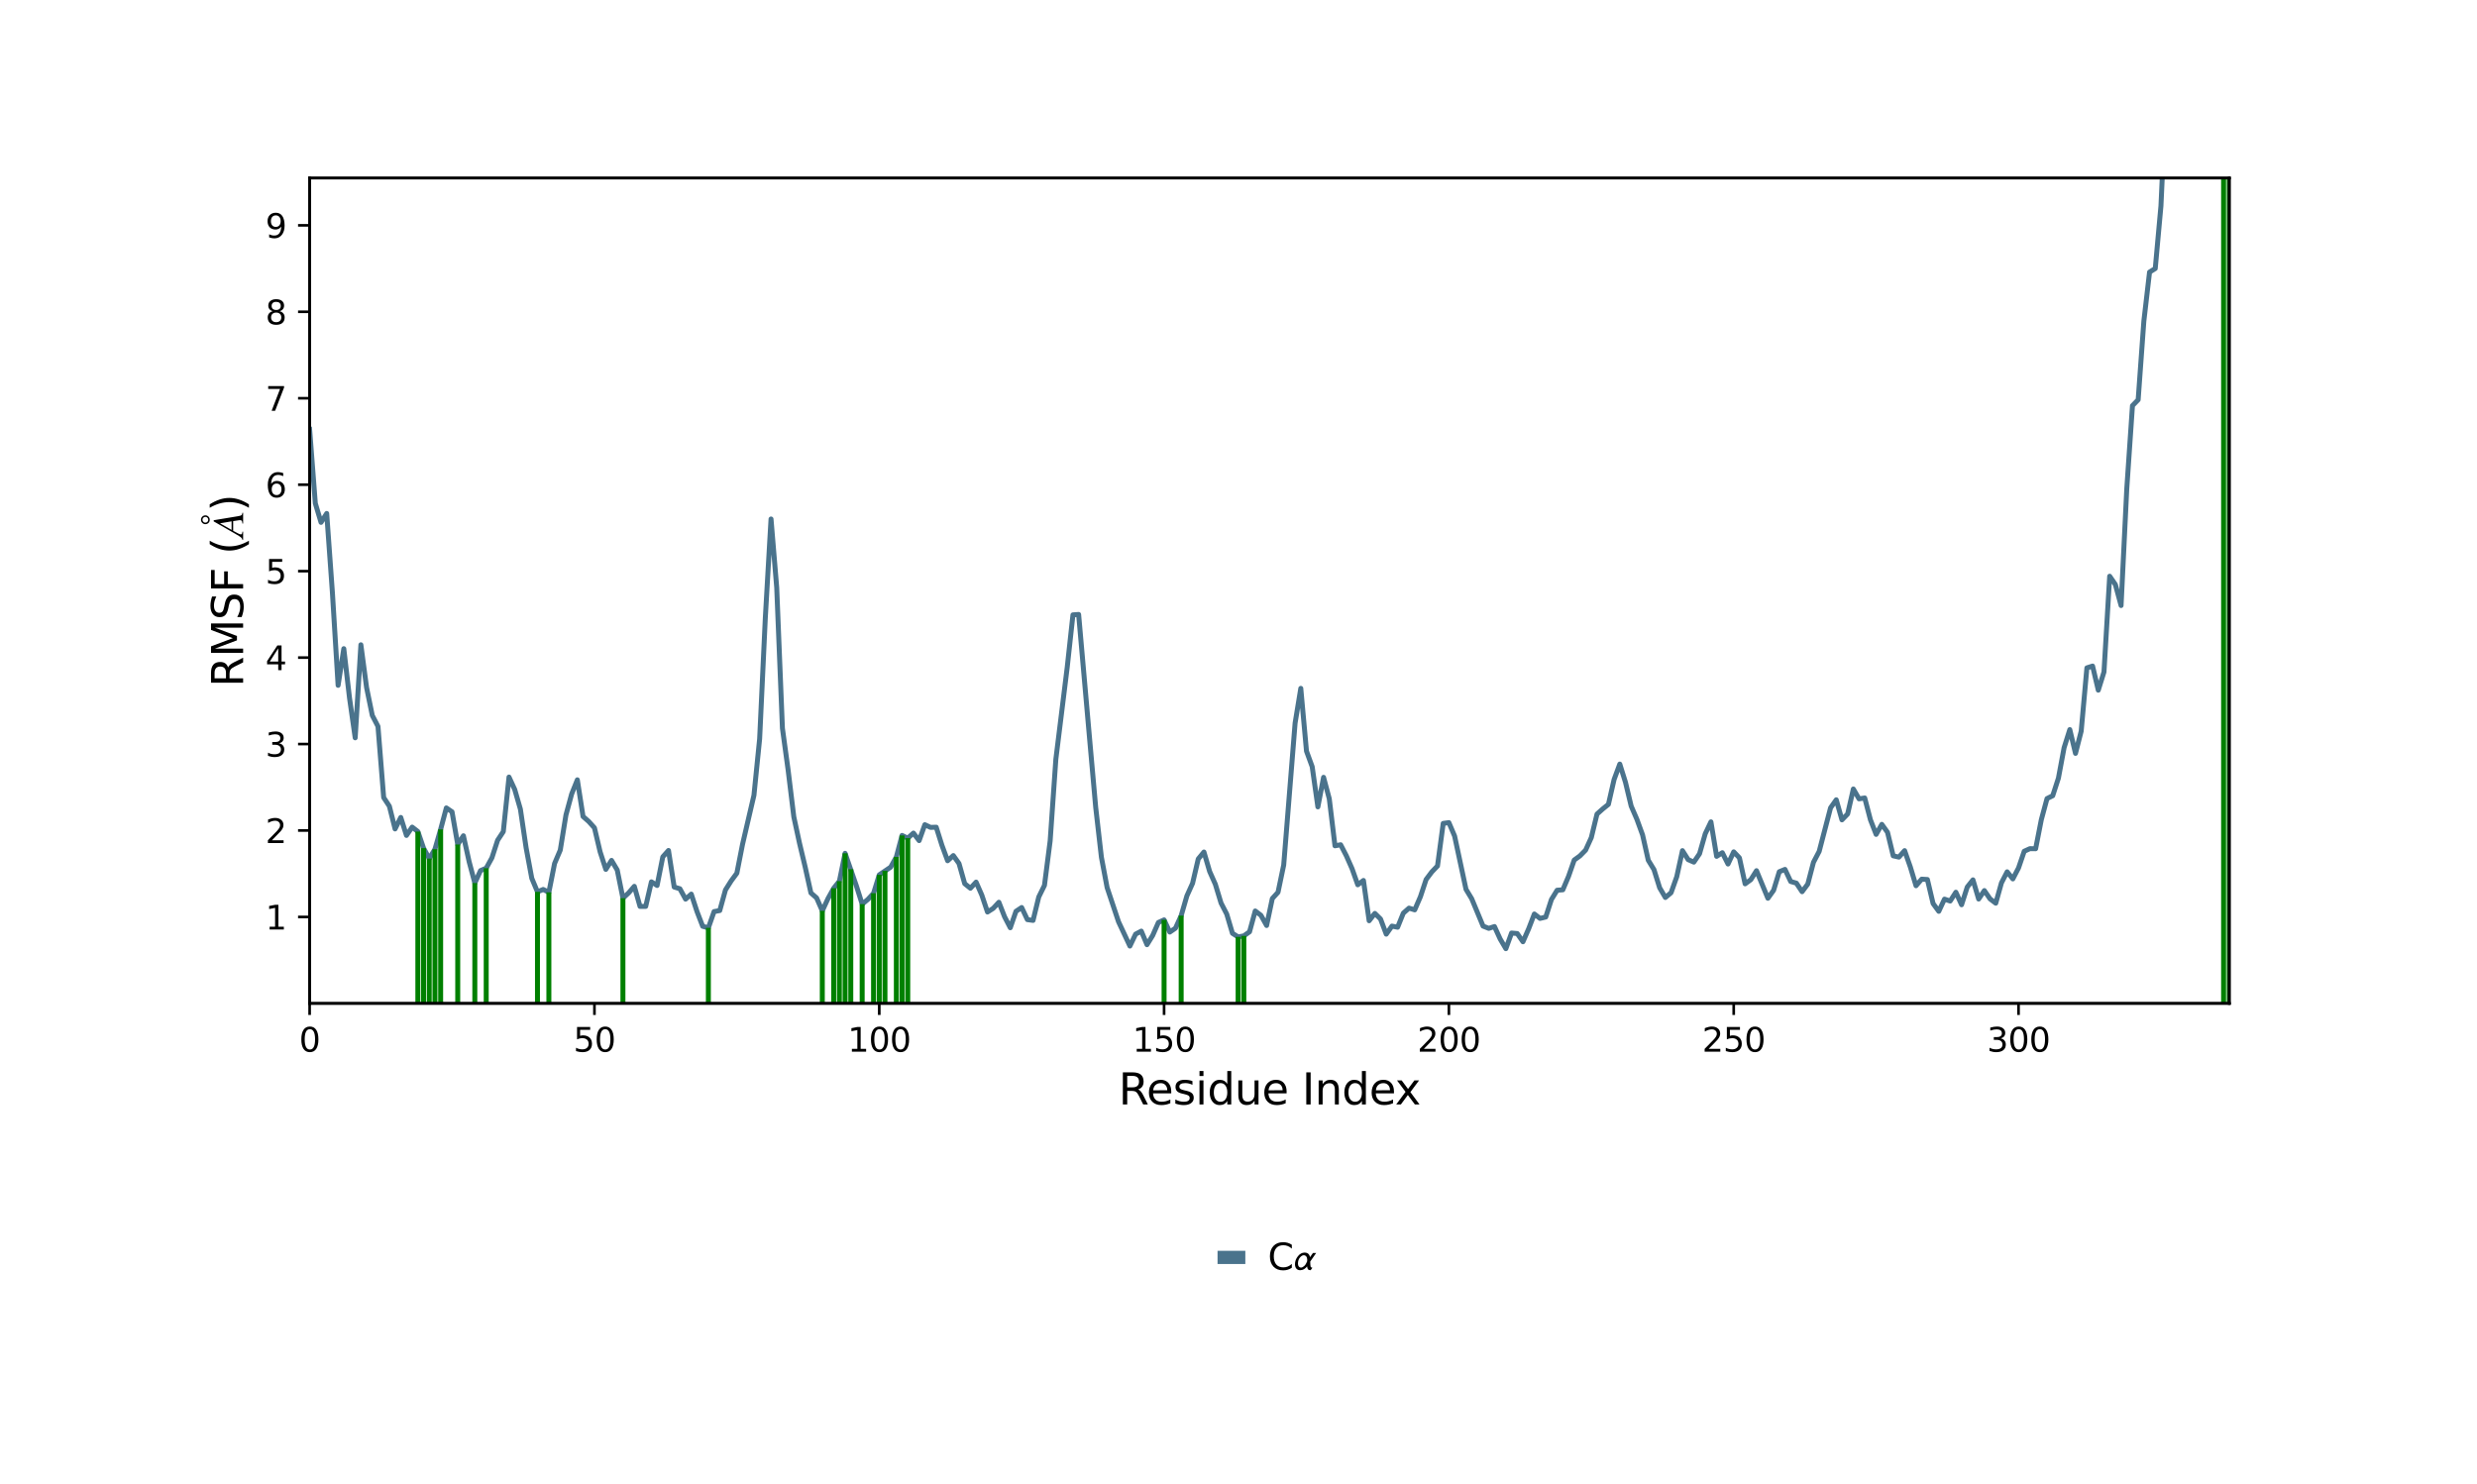 <?xml version="1.0" encoding="utf-8" standalone="no"?>
<!DOCTYPE svg PUBLIC "-//W3C//DTD SVG 1.1//EN"
  "http://www.w3.org/Graphics/SVG/1.1/DTD/svg11.dtd">
<svg xmlns:xlink="http://www.w3.org/1999/xlink" width="748.8pt" height="448.56pt" viewBox="0 0 748.8 448.56" xmlns="http://www.w3.org/2000/svg" version="1.1">
 <defs>
  <style type="text/css">*{stroke-linejoin: round; stroke-linecap: butt}</style>
 </defs>
 <g id="figure_1">
  <g id="patch_1">
   <path d="M 0 448.56 
L 748.8 448.56 
L 748.8 0 
L 0 0 
z
" style="fill: #ffffff"/>
  </g>
  <g id="axes_1">
   <g id="patch_2">
    <path d="M 93.6 303.372 
L 673.92 303.372 
L 673.92 53.827 
L 93.6 53.827 
z
" style="fill: #ffffff"/>
   </g>
   <g id="matplotlib.axis_1">
    <g id="xtick_1">
     <g id="line2d_1">
      <defs>
       <path id="ma80bec4a27" d="M 0 0 
L 0 3.5 
" style="stroke: #000000; stroke-width: 0.8"/>
      </defs>
      <g>
       <use xlink:href="#ma80bec4a27" x="93.6" y="303.372" style="stroke: #000000; stroke-width: 0.8"/>
      </g>
     </g>
     <g id="text_1">
      <!-- 0 -->
      <g transform="translate(90.419 317.971)scale(0.1 -0.1)">
       <defs>
        <path id="DejaVuSans-30" d="M 2034 4250 
Q 1547 4250 1301 3770 
Q 1056 3291 1056 2328 
Q 1056 1369 1301 889 
Q 1547 409 2034 409 
Q 2525 409 2770 889 
Q 3016 1369 3016 2328 
Q 3016 3291 2770 3770 
Q 2525 4250 2034 4250 
z
M 2034 4750 
Q 2819 4750 3233 4129 
Q 3647 3509 3647 2328 
Q 3647 1150 3233 529 
Q 2819 -91 2034 -91 
Q 1250 -91 836 529 
Q 422 1150 422 2328 
Q 422 3509 836 4129 
Q 1250 4750 2034 4750 
z
" transform="scale(0.016)"/>
       </defs>
       <use xlink:href="#DejaVuSans-30"/>
      </g>
     </g>
    </g>
    <g id="xtick_2">
     <g id="line2d_2">
      <g>
       <use xlink:href="#ma80bec4a27" x="179.701" y="303.372" style="stroke: #000000; stroke-width: 0.8"/>
      </g>
     </g>
     <g id="text_2">
      <!-- 50 -->
      <g transform="translate(173.338 317.971)scale(0.1 -0.1)">
       <defs>
        <path id="DejaVuSans-35" d="M 691 4666 
L 3169 4666 
L 3169 4134 
L 1269 4134 
L 1269 2991 
Q 1406 3038 1543 3061 
Q 1681 3084 1819 3084 
Q 2600 3084 3056 2656 
Q 3513 2228 3513 1497 
Q 3513 744 3044 326 
Q 2575 -91 1722 -91 
Q 1428 -91 1123 -41 
Q 819 9 494 109 
L 494 744 
Q 775 591 1075 516 
Q 1375 441 1709 441 
Q 2250 441 2565 725 
Q 2881 1009 2881 1497 
Q 2881 1984 2565 2268 
Q 2250 2553 1709 2553 
Q 1456 2553 1204 2497 
Q 953 2441 691 2322 
L 691 4666 
z
" transform="scale(0.016)"/>
       </defs>
       <use xlink:href="#DejaVuSans-35"/>
       <use xlink:href="#DejaVuSans-30" x="63.623"/>
      </g>
     </g>
    </g>
    <g id="xtick_3">
     <g id="line2d_3">
      <g>
       <use xlink:href="#ma80bec4a27" x="265.802" y="303.372" style="stroke: #000000; stroke-width: 0.8"/>
      </g>
     </g>
     <g id="text_3">
      <!-- 100 -->
      <g transform="translate(256.258 317.971)scale(0.1 -0.1)">
       <defs>
        <path id="DejaVuSans-31" d="M 794 531 
L 1825 531 
L 1825 4091 
L 703 3866 
L 703 4441 
L 1819 4666 
L 2450 4666 
L 2450 531 
L 3481 531 
L 3481 0 
L 794 0 
L 794 531 
z
" transform="scale(0.016)"/>
       </defs>
       <use xlink:href="#DejaVuSans-31"/>
       <use xlink:href="#DejaVuSans-30" x="63.623"/>
       <use xlink:href="#DejaVuSans-30" x="127.246"/>
      </g>
     </g>
    </g>
    <g id="xtick_4">
     <g id="line2d_4">
      <g>
       <use xlink:href="#ma80bec4a27" x="351.903" y="303.372" style="stroke: #000000; stroke-width: 0.8"/>
      </g>
     </g>
     <g id="text_4">
      <!-- 150 -->
      <g transform="translate(342.359 317.971)scale(0.1 -0.1)">
       <use xlink:href="#DejaVuSans-31"/>
       <use xlink:href="#DejaVuSans-35" x="63.623"/>
       <use xlink:href="#DejaVuSans-30" x="127.246"/>
      </g>
     </g>
    </g>
    <g id="xtick_5">
     <g id="line2d_5">
      <g>
       <use xlink:href="#ma80bec4a27" x="438.004" y="303.372" style="stroke: #000000; stroke-width: 0.8"/>
      </g>
     </g>
     <g id="text_5">
      <!-- 200 -->
      <g transform="translate(428.46 317.971)scale(0.1 -0.1)">
       <defs>
        <path id="DejaVuSans-32" d="M 1228 531 
L 3431 531 
L 3431 0 
L 469 0 
L 469 531 
Q 828 903 1448 1529 
Q 2069 2156 2228 2338 
Q 2531 2678 2651 2914 
Q 2772 3150 2772 3378 
Q 2772 3750 2511 3984 
Q 2250 4219 1831 4219 
Q 1534 4219 1204 4116 
Q 875 4013 500 3803 
L 500 4441 
Q 881 4594 1212 4672 
Q 1544 4750 1819 4750 
Q 2544 4750 2975 4387 
Q 3406 4025 3406 3419 
Q 3406 3131 3298 2873 
Q 3191 2616 2906 2266 
Q 2828 2175 2409 1742 
Q 1991 1309 1228 531 
z
" transform="scale(0.016)"/>
       </defs>
       <use xlink:href="#DejaVuSans-32"/>
       <use xlink:href="#DejaVuSans-30" x="63.623"/>
       <use xlink:href="#DejaVuSans-30" x="127.246"/>
      </g>
     </g>
    </g>
    <g id="xtick_6">
     <g id="line2d_6">
      <g>
       <use xlink:href="#ma80bec4a27" x="524.104" y="303.372" style="stroke: #000000; stroke-width: 0.8"/>
      </g>
     </g>
     <g id="text_6">
      <!-- 250 -->
      <g transform="translate(514.561 317.971)scale(0.1 -0.1)">
       <use xlink:href="#DejaVuSans-32"/>
       <use xlink:href="#DejaVuSans-35" x="63.623"/>
       <use xlink:href="#DejaVuSans-30" x="127.246"/>
      </g>
     </g>
    </g>
    <g id="xtick_7">
     <g id="line2d_7">
      <g>
       <use xlink:href="#ma80bec4a27" x="610.205" y="303.372" style="stroke: #000000; stroke-width: 0.8"/>
      </g>
     </g>
     <g id="text_7">
      <!-- 300 -->
      <g transform="translate(600.662 317.971)scale(0.1 -0.1)">
       <defs>
        <path id="DejaVuSans-33" d="M 2597 2516 
Q 3050 2419 3304 2112 
Q 3559 1806 3559 1356 
Q 3559 666 3084 287 
Q 2609 -91 1734 -91 
Q 1441 -91 1130 -33 
Q 819 25 488 141 
L 488 750 
Q 750 597 1062 519 
Q 1375 441 1716 441 
Q 2309 441 2620 675 
Q 2931 909 2931 1356 
Q 2931 1769 2642 2001 
Q 2353 2234 1838 2234 
L 1294 2234 
L 1294 2753 
L 1863 2753 
Q 2328 2753 2575 2939 
Q 2822 3125 2822 3475 
Q 2822 3834 2567 4026 
Q 2313 4219 1838 4219 
Q 1578 4219 1281 4162 
Q 984 4106 628 3988 
L 628 4550 
Q 988 4650 1302 4700 
Q 1616 4750 1894 4750 
Q 2613 4750 3031 4423 
Q 3450 4097 3450 3541 
Q 3450 3153 3228 2886 
Q 3006 2619 2597 2516 
z
" transform="scale(0.016)"/>
       </defs>
       <use xlink:href="#DejaVuSans-33"/>
       <use xlink:href="#DejaVuSans-30" x="63.623"/>
       <use xlink:href="#DejaVuSans-30" x="127.246"/>
      </g>
     </g>
    </g>
    <g id="text_8">
     <!-- Residue Index -->
     <g transform="translate(338.137 333.928)scale(0.13 -0.13)">
      <defs>
       <path id="DejaVuSans-52" d="M 2841 2188 
Q 3044 2119 3236 1894 
Q 3428 1669 3622 1275 
L 4263 0 
L 3584 0 
L 2988 1197 
Q 2756 1666 2539 1819 
Q 2322 1972 1947 1972 
L 1259 1972 
L 1259 0 
L 628 0 
L 628 4666 
L 2053 4666 
Q 2853 4666 3247 4331 
Q 3641 3997 3641 3322 
Q 3641 2881 3436 2590 
Q 3231 2300 2841 2188 
z
M 1259 4147 
L 1259 2491 
L 2053 2491 
Q 2509 2491 2742 2702 
Q 2975 2913 2975 3322 
Q 2975 3731 2742 3939 
Q 2509 4147 2053 4147 
L 1259 4147 
z
" transform="scale(0.016)"/>
       <path id="DejaVuSans-65" d="M 3597 1894 
L 3597 1613 
L 953 1613 
Q 991 1019 1311 708 
Q 1631 397 2203 397 
Q 2534 397 2845 478 
Q 3156 559 3463 722 
L 3463 178 
Q 3153 47 2828 -22 
Q 2503 -91 2169 -91 
Q 1331 -91 842 396 
Q 353 884 353 1716 
Q 353 2575 817 3079 
Q 1281 3584 2069 3584 
Q 2775 3584 3186 3129 
Q 3597 2675 3597 1894 
z
M 3022 2063 
Q 3016 2534 2758 2815 
Q 2500 3097 2075 3097 
Q 1594 3097 1305 2825 
Q 1016 2553 972 2059 
L 3022 2063 
z
" transform="scale(0.016)"/>
       <path id="DejaVuSans-73" d="M 2834 3397 
L 2834 2853 
Q 2591 2978 2328 3040 
Q 2066 3103 1784 3103 
Q 1356 3103 1142 2972 
Q 928 2841 928 2578 
Q 928 2378 1081 2264 
Q 1234 2150 1697 2047 
L 1894 2003 
Q 2506 1872 2764 1633 
Q 3022 1394 3022 966 
Q 3022 478 2636 193 
Q 2250 -91 1575 -91 
Q 1294 -91 989 -36 
Q 684 19 347 128 
L 347 722 
Q 666 556 975 473 
Q 1284 391 1588 391 
Q 1994 391 2212 530 
Q 2431 669 2431 922 
Q 2431 1156 2273 1281 
Q 2116 1406 1581 1522 
L 1381 1569 
Q 847 1681 609 1914 
Q 372 2147 372 2553 
Q 372 3047 722 3315 
Q 1072 3584 1716 3584 
Q 2034 3584 2315 3537 
Q 2597 3491 2834 3397 
z
" transform="scale(0.016)"/>
       <path id="DejaVuSans-69" d="M 603 3500 
L 1178 3500 
L 1178 0 
L 603 0 
L 603 3500 
z
M 603 4863 
L 1178 4863 
L 1178 4134 
L 603 4134 
L 603 4863 
z
" transform="scale(0.016)"/>
       <path id="DejaVuSans-64" d="M 2906 2969 
L 2906 4863 
L 3481 4863 
L 3481 0 
L 2906 0 
L 2906 525 
Q 2725 213 2448 61 
Q 2172 -91 1784 -91 
Q 1150 -91 751 415 
Q 353 922 353 1747 
Q 353 2572 751 3078 
Q 1150 3584 1784 3584 
Q 2172 3584 2448 3432 
Q 2725 3281 2906 2969 
z
M 947 1747 
Q 947 1113 1208 752 
Q 1469 391 1925 391 
Q 2381 391 2643 752 
Q 2906 1113 2906 1747 
Q 2906 2381 2643 2742 
Q 2381 3103 1925 3103 
Q 1469 3103 1208 2742 
Q 947 2381 947 1747 
z
" transform="scale(0.016)"/>
       <path id="DejaVuSans-75" d="M 544 1381 
L 544 3500 
L 1119 3500 
L 1119 1403 
Q 1119 906 1312 657 
Q 1506 409 1894 409 
Q 2359 409 2629 706 
Q 2900 1003 2900 1516 
L 2900 3500 
L 3475 3500 
L 3475 0 
L 2900 0 
L 2900 538 
Q 2691 219 2414 64 
Q 2138 -91 1772 -91 
Q 1169 -91 856 284 
Q 544 659 544 1381 
z
M 1991 3584 
L 1991 3584 
z
" transform="scale(0.016)"/>
       <path id="DejaVuSans-20" transform="scale(0.016)"/>
       <path id="DejaVuSans-49" d="M 628 4666 
L 1259 4666 
L 1259 0 
L 628 0 
L 628 4666 
z
" transform="scale(0.016)"/>
       <path id="DejaVuSans-6e" d="M 3513 2113 
L 3513 0 
L 2938 0 
L 2938 2094 
Q 2938 2591 2744 2837 
Q 2550 3084 2163 3084 
Q 1697 3084 1428 2787 
Q 1159 2491 1159 1978 
L 1159 0 
L 581 0 
L 581 3500 
L 1159 3500 
L 1159 2956 
Q 1366 3272 1645 3428 
Q 1925 3584 2291 3584 
Q 2894 3584 3203 3211 
Q 3513 2838 3513 2113 
z
" transform="scale(0.016)"/>
       <path id="DejaVuSans-78" d="M 3513 3500 
L 2247 1797 
L 3578 0 
L 2900 0 
L 1881 1375 
L 863 0 
L 184 0 
L 1544 1831 
L 300 3500 
L 978 3500 
L 1906 2253 
L 2834 3500 
L 3513 3500 
z
" transform="scale(0.016)"/>
      </defs>
      <use xlink:href="#DejaVuSans-52"/>
      <use xlink:href="#DejaVuSans-65" x="64.982"/>
      <use xlink:href="#DejaVuSans-73" x="126.506"/>
      <use xlink:href="#DejaVuSans-69" x="178.605"/>
      <use xlink:href="#DejaVuSans-64" x="206.389"/>
      <use xlink:href="#DejaVuSans-75" x="269.865"/>
      <use xlink:href="#DejaVuSans-65" x="333.244"/>
      <use xlink:href="#DejaVuSans-20" x="394.768"/>
      <use xlink:href="#DejaVuSans-49" x="426.555"/>
      <use xlink:href="#DejaVuSans-6e" x="456.047"/>
      <use xlink:href="#DejaVuSans-64" x="519.426"/>
      <use xlink:href="#DejaVuSans-65" x="582.902"/>
      <use xlink:href="#DejaVuSans-78" x="642.676"/>
     </g>
    </g>
   </g>
   <g id="matplotlib.axis_2">
    <g id="ytick_1">
     <g id="line2d_8">
      <defs>
       <path id="mbb4a23d913" d="M 0 0 
L -3.5 0 
" style="stroke: #000000; stroke-width: 0.8"/>
      </defs>
      <g>
       <use xlink:href="#mbb4a23d913" x="93.6" y="277.234" style="stroke: #000000; stroke-width: 0.8"/>
      </g>
     </g>
     <g id="text_9">
      <!-- 1 -->
      <g transform="translate(80.237 281.033)scale(0.1 -0.1)">
       <use xlink:href="#DejaVuSans-31"/>
      </g>
     </g>
    </g>
    <g id="ytick_2">
     <g id="line2d_9">
      <g>
       <use xlink:href="#mbb4a23d913" x="93.6" y="251.095" style="stroke: #000000; stroke-width: 0.8"/>
      </g>
     </g>
     <g id="text_10">
      <!-- 2 -->
      <g transform="translate(80.237 254.894)scale(0.1 -0.1)">
       <use xlink:href="#DejaVuSans-32"/>
      </g>
     </g>
    </g>
    <g id="ytick_3">
     <g id="line2d_10">
      <g>
       <use xlink:href="#mbb4a23d913" x="93.6" y="224.956" style="stroke: #000000; stroke-width: 0.8"/>
      </g>
     </g>
     <g id="text_11">
      <!-- 3 -->
      <g transform="translate(80.237 228.755)scale(0.1 -0.1)">
       <use xlink:href="#DejaVuSans-33"/>
      </g>
     </g>
    </g>
    <g id="ytick_4">
     <g id="line2d_11">
      <g>
       <use xlink:href="#mbb4a23d913" x="93.6" y="198.817" style="stroke: #000000; stroke-width: 0.8"/>
      </g>
     </g>
     <g id="text_12">
      <!-- 4 -->
      <g transform="translate(80.237 202.616)scale(0.1 -0.1)">
       <defs>
        <path id="DejaVuSans-34" d="M 2419 4116 
L 825 1625 
L 2419 1625 
L 2419 4116 
z
M 2253 4666 
L 3047 4666 
L 3047 1625 
L 3713 1625 
L 3713 1100 
L 3047 1100 
L 3047 0 
L 2419 0 
L 2419 1100 
L 313 1100 
L 313 1709 
L 2253 4666 
z
" transform="scale(0.016)"/>
       </defs>
       <use xlink:href="#DejaVuSans-34"/>
      </g>
     </g>
    </g>
    <g id="ytick_5">
     <g id="line2d_12">
      <g>
       <use xlink:href="#mbb4a23d913" x="93.6" y="172.678" style="stroke: #000000; stroke-width: 0.8"/>
      </g>
     </g>
     <g id="text_13">
      <!-- 5 -->
      <g transform="translate(80.237 176.477)scale(0.1 -0.1)">
       <use xlink:href="#DejaVuSans-35"/>
      </g>
     </g>
    </g>
    <g id="ytick_6">
     <g id="line2d_13">
      <g>
       <use xlink:href="#mbb4a23d913" x="93.6" y="146.539" style="stroke: #000000; stroke-width: 0.8"/>
      </g>
     </g>
     <g id="text_14">
      <!-- 6 -->
      <g transform="translate(80.237 150.339)scale(0.1 -0.1)">
       <defs>
        <path id="DejaVuSans-36" d="M 2113 2584 
Q 1688 2584 1439 2293 
Q 1191 2003 1191 1497 
Q 1191 994 1439 701 
Q 1688 409 2113 409 
Q 2538 409 2786 701 
Q 3034 994 3034 1497 
Q 3034 2003 2786 2293 
Q 2538 2584 2113 2584 
z
M 3366 4563 
L 3366 3988 
Q 3128 4100 2886 4159 
Q 2644 4219 2406 4219 
Q 1781 4219 1451 3797 
Q 1122 3375 1075 2522 
Q 1259 2794 1537 2939 
Q 1816 3084 2150 3084 
Q 2853 3084 3261 2657 
Q 3669 2231 3669 1497 
Q 3669 778 3244 343 
Q 2819 -91 2113 -91 
Q 1303 -91 875 529 
Q 447 1150 447 2328 
Q 447 3434 972 4092 
Q 1497 4750 2381 4750 
Q 2619 4750 2861 4703 
Q 3103 4656 3366 4563 
z
" transform="scale(0.016)"/>
       </defs>
       <use xlink:href="#DejaVuSans-36"/>
      </g>
     </g>
    </g>
    <g id="ytick_7">
     <g id="line2d_14">
      <g>
       <use xlink:href="#mbb4a23d913" x="93.6" y="120.4" style="stroke: #000000; stroke-width: 0.8"/>
      </g>
     </g>
     <g id="text_15">
      <!-- 7 -->
      <g transform="translate(80.237 124.2)scale(0.1 -0.1)">
       <defs>
        <path id="DejaVuSans-37" d="M 525 4666 
L 3525 4666 
L 3525 4397 
L 1831 0 
L 1172 0 
L 2766 4134 
L 525 4134 
L 525 4666 
z
" transform="scale(0.016)"/>
       </defs>
       <use xlink:href="#DejaVuSans-37"/>
      </g>
     </g>
    </g>
    <g id="ytick_8">
     <g id="line2d_15">
      <g>
       <use xlink:href="#mbb4a23d913" x="93.6" y="94.262" style="stroke: #000000; stroke-width: 0.8"/>
      </g>
     </g>
     <g id="text_16">
      <!-- 8 -->
      <g transform="translate(80.237 98.061)scale(0.1 -0.1)">
       <defs>
        <path id="DejaVuSans-38" d="M 2034 2216 
Q 1584 2216 1326 1975 
Q 1069 1734 1069 1313 
Q 1069 891 1326 650 
Q 1584 409 2034 409 
Q 2484 409 2743 651 
Q 3003 894 3003 1313 
Q 3003 1734 2745 1975 
Q 2488 2216 2034 2216 
z
M 1403 2484 
Q 997 2584 770 2862 
Q 544 3141 544 3541 
Q 544 4100 942 4425 
Q 1341 4750 2034 4750 
Q 2731 4750 3128 4425 
Q 3525 4100 3525 3541 
Q 3525 3141 3298 2862 
Q 3072 2584 2669 2484 
Q 3125 2378 3379 2068 
Q 3634 1759 3634 1313 
Q 3634 634 3220 271 
Q 2806 -91 2034 -91 
Q 1263 -91 848 271 
Q 434 634 434 1313 
Q 434 1759 690 2068 
Q 947 2378 1403 2484 
z
M 1172 3481 
Q 1172 3119 1398 2916 
Q 1625 2713 2034 2713 
Q 2441 2713 2670 2916 
Q 2900 3119 2900 3481 
Q 2900 3844 2670 4047 
Q 2441 4250 2034 4250 
Q 1625 4250 1398 4047 
Q 1172 3844 1172 3481 
z
" transform="scale(0.016)"/>
       </defs>
       <use xlink:href="#DejaVuSans-38"/>
      </g>
     </g>
    </g>
    <g id="ytick_9">
     <g id="line2d_16">
      <g>
       <use xlink:href="#mbb4a23d913" x="93.6" y="68.123" style="stroke: #000000; stroke-width: 0.8"/>
      </g>
     </g>
     <g id="text_17">
      <!-- 9 -->
      <g transform="translate(80.237 71.922)scale(0.1 -0.1)">
       <defs>
        <path id="DejaVuSans-39" d="M 703 97 
L 703 672 
Q 941 559 1184 500 
Q 1428 441 1663 441 
Q 2288 441 2617 861 
Q 2947 1281 2994 2138 
Q 2813 1869 2534 1725 
Q 2256 1581 1919 1581 
Q 1219 1581 811 2004 
Q 403 2428 403 3163 
Q 403 3881 828 4315 
Q 1253 4750 1959 4750 
Q 2769 4750 3195 4129 
Q 3622 3509 3622 2328 
Q 3622 1225 3098 567 
Q 2575 -91 1691 -91 
Q 1453 -91 1209 -44 
Q 966 3 703 97 
z
M 1959 2075 
Q 2384 2075 2632 2365 
Q 2881 2656 2881 3163 
Q 2881 3666 2632 3958 
Q 2384 4250 1959 4250 
Q 1534 4250 1286 3958 
Q 1038 3666 1038 3163 
Q 1038 2656 1286 2365 
Q 1534 2075 1959 2075 
z
" transform="scale(0.016)"/>
       </defs>
       <use xlink:href="#DejaVuSans-39"/>
      </g>
     </g>
    </g>
    <g id="text_18">
     <!-- RMSF ($\AA$) -->
     <g transform="translate(73.534 207.72)rotate(-90)scale(0.13 -0.13)">
      <defs>
       <path id="DejaVuSans-4d" d="M 628 4666 
L 1569 4666 
L 2759 1491 
L 3956 4666 
L 4897 4666 
L 4897 0 
L 4281 0 
L 4281 4097 
L 3078 897 
L 2444 897 
L 1241 4097 
L 1241 0 
L 628 0 
L 628 4666 
z
" transform="scale(0.016)"/>
       <path id="DejaVuSans-53" d="M 3425 4513 
L 3425 3897 
Q 3066 4069 2747 4153 
Q 2428 4238 2131 4238 
Q 1616 4238 1336 4038 
Q 1056 3838 1056 3469 
Q 1056 3159 1242 3001 
Q 1428 2844 1947 2747 
L 2328 2669 
Q 3034 2534 3370 2195 
Q 3706 1856 3706 1288 
Q 3706 609 3251 259 
Q 2797 -91 1919 -91 
Q 1588 -91 1214 -16 
Q 841 59 441 206 
L 441 856 
Q 825 641 1194 531 
Q 1563 422 1919 422 
Q 2459 422 2753 634 
Q 3047 847 3047 1241 
Q 3047 1584 2836 1778 
Q 2625 1972 2144 2069 
L 1759 2144 
Q 1053 2284 737 2584 
Q 422 2884 422 3419 
Q 422 4038 858 4394 
Q 1294 4750 2059 4750 
Q 2388 4750 2728 4690 
Q 3069 4631 3425 4513 
z
" transform="scale(0.016)"/>
       <path id="DejaVuSans-46" d="M 628 4666 
L 3309 4666 
L 3309 4134 
L 1259 4134 
L 1259 2759 
L 3109 2759 
L 3109 2228 
L 1259 2228 
L 1259 0 
L 628 0 
L 628 4666 
z
" transform="scale(0.016)"/>
       <path id="DejaVuSans-28" d="M 1984 4856 
Q 1566 4138 1362 3434 
Q 1159 2731 1159 2009 
Q 1159 1288 1364 580 
Q 1569 -128 1984 -844 
L 1484 -844 
Q 1016 -109 783 600 
Q 550 1309 550 2009 
Q 550 2706 781 3412 
Q 1013 4119 1484 4856 
L 1984 4856 
z
" transform="scale(0.016)"/>
       <path id="STIXGeneral-Italic-c5" d="M 3610 0 
L 2042 0 
L 2042 102 
Q 2330 115 2432 192 
Q 2534 269 2534 442 
Q 2534 493 2522 608 
L 2394 1446 
L 986 1446 
L 608 736 
Q 467 474 467 314 
Q 467 122 864 102 
L 864 0 
L -326 0 
L -326 102 
Q -109 147 28 307 
Q 166 467 531 1101 
L 2355 4275 
L 2522 4275 
L 3110 736 
Q 3174 339 3264 230 
Q 3354 122 3610 102 
L 3610 0 
z
M 2362 1677 
L 2074 3360 
L 1120 1677 
L 2362 1677 
z
M 3043 5936 
Q 3232 5747 3232 5484 
Q 3232 5222 3043 5036 
Q 2854 4851 2592 4851 
Q 2317 4851 2134 5036 
Q 1952 5222 1952 5491 
Q 1952 5747 2141 5936 
Q 2330 6125 2586 6125 
Q 2854 6125 3043 5936 
z
M 2892 5187 
Q 3014 5306 3014 5485 
Q 3014 5664 2889 5785 
Q 2765 5907 2586 5907 
Q 2419 5907 2294 5782 
Q 2170 5658 2170 5491 
Q 2170 5312 2288 5190 
Q 2406 5069 2586 5069 
Q 2771 5069 2892 5187 
z
" transform="scale(0.016)"/>
       <path id="DejaVuSans-29" d="M 513 4856 
L 1013 4856 
Q 1481 4119 1714 3412 
Q 1947 2706 1947 2009 
Q 1947 1309 1714 600 
Q 1481 -109 1013 -844 
L 513 -844 
Q 928 -128 1133 580 
Q 1338 1288 1338 2009 
Q 1338 2731 1133 3434 
Q 928 4138 513 4856 
z
" transform="scale(0.016)"/>
      </defs>
      <use xlink:href="#DejaVuSans-52" transform="translate(0 0.297)"/>
      <use xlink:href="#DejaVuSans-4d" transform="translate(69.482 0.297)"/>
      <use xlink:href="#DejaVuSans-53" transform="translate(155.762 0.297)"/>
      <use xlink:href="#DejaVuSans-46" transform="translate(219.238 0.297)"/>
      <use xlink:href="#DejaVuSans-20" transform="translate(276.758 0.297)"/>
      <use xlink:href="#DejaVuSans-28" transform="translate(308.545 0.297)"/>
      <use xlink:href="#STIXGeneral-Italic-c5" transform="translate(347.559 0.297)"/>
      <use xlink:href="#DejaVuSans-29" transform="translate(408.659 0.297)"/>
     </g>
    </g>
   </g>
   <g id="line2d_17">
    <path d="M 93.6 129.81 
L 95.322 152.185 
L 97.044 157.936 
L 98.766 155.244 
L 100.488 179.187 
L 102.21 207.208 
L 103.932 196.125 
L 105.654 210.998 
L 107.376 223.074 
L 109.098 194.948 
L 110.82 207.887 
L 112.542 216.304 
L 114.264 219.624 
L 115.986 241.136 
L 117.708 243.75 
L 119.43 250.624 
L 121.152 247.148 
L 122.874 252.585 
L 124.596 250.075 
L 126.318 251.408 
L 128.04 256.427 
L 129.762 259.59 
L 131.484 256.741 
L 133.206 250.755 
L 134.928 244.272 
L 136.65 245.449 
L 138.372 255.329 
L 140.094 252.689 
L 141.816 260.505 
L 143.539 266.987 
L 145.261 263.223 
L 146.983 262.491 
L 148.705 259.355 
L 150.427 254.048 
L 152.149 251.434 
L 153.871 234.941 
L 155.593 238.679 
L 157.315 244.638 
L 159.037 256.296 
L 160.759 265.549 
L 162.481 269.653 
L 164.203 268.921 
L 165.925 269.784 
L 167.647 261.08 
L 169.369 257.028 
L 171.091 246.39 
L 172.813 240.064 
L 174.535 235.777 
L 176.257 246.86 
L 177.979 248.376 
L 179.701 250.284 
L 181.423 257.577 
L 183.145 262.857 
L 184.867 260.139 
L 186.589 263.04 
L 188.311 271.561 
L 190.033 269.967 
L 191.755 267.98 
L 193.477 274.045 
L 195.199 274.045 
L 196.921 266.621 
L 198.643 267.719 
L 200.365 259.067 
L 202.087 257.133 
L 203.809 268.189 
L 205.531 268.712 
L 207.253 271.849 
L 208.975 270.333 
L 210.697 275.587 
L 212.419 280.057 
L 214.141 280.527 
L 215.863 275.613 
L 217.585 275.299 
L 219.307 269.078 
L 221.029 266.334 
L 222.751 264.007 
L 224.473 255.251 
L 227.917 240.456 
L 229.639 223.388 
L 231.361 186.741 
L 233.083 156.916 
L 234.805 177.671 
L 236.527 220.172 
L 238.249 232.797 
L 239.972 246.965 
L 241.694 254.937 
L 243.416 262.178 
L 245.138 269.967 
L 246.86 271.483 
L 248.582 275.404 
L 250.304 271.666 
L 252.026 268.555 
L 253.748 266.412 
L 255.47 257.995 
L 258.914 267.928 
L 260.636 273.365 
L 262.358 271.927 
L 264.08 270.071 
L 265.802 264.504 
L 269.246 262.178 
L 270.968 259.093 
L 272.69 252.585 
L 274.412 253.421 
L 276.134 251.879 
L 277.856 254.153 
L 279.578 249.343 
L 281.3 250.154 
L 283.022 250.101 
L 284.744 255.564 
L 286.466 260.243 
L 288.188 258.675 
L 289.91 261.08 
L 291.632 267.17 
L 293.354 268.555 
L 295.076 266.7 
L 296.798 270.62 
L 298.52 275.744 
L 300.242 274.646 
L 301.964 272.79 
L 303.686 277.181 
L 305.408 280.501 
L 307.13 275.534 
L 308.852 274.384 
L 310.574 278.044 
L 312.296 278.279 
L 314.018 271.195 
L 315.74 267.693 
L 317.462 254.231 
L 319.184 229.556 
L 322.628 201.692 
L 324.35 185.904 
L 326.072 185.774 
L 329.516 224.825 
L 331.238 244.142 
L 332.96 259.198 
L 334.682 268.346 
L 338.127 278.671 
L 341.571 286.042 
L 343.293 282.435 
L 345.015 281.52 
L 346.737 285.624 
L 348.459 282.827 
L 350.181 278.906 
L 351.903 278.122 
L 353.625 281.808 
L 355.347 280.632 
L 357.069 276.841 
L 358.791 270.882 
L 360.513 267.065 
L 362.235 259.694 
L 363.957 257.603 
L 365.679 263.484 
L 367.401 267.353 
L 369.123 273.025 
L 370.845 276.371 
L 372.567 282.174 
L 374.289 283.272 
L 376.011 282.958 
L 377.733 281.729 
L 379.455 275.43 
L 381.177 276.737 
L 382.899 279.821 
L 384.621 271.666 
L 386.343 269.784 
L 388.065 261.524 
L 391.509 218.63 
L 393.231 208.122 
L 394.953 227.099 
L 396.675 231.804 
L 398.397 243.959 
L 400.119 235.019 
L 401.841 241.476 
L 403.563 255.721 
L 405.285 255.408 
L 407.007 258.753 
L 408.729 262.648 
L 410.451 267.51 
L 412.173 266.203 
L 413.895 278.384 
L 415.617 276.162 
L 417.339 277.861 
L 419.061 282.435 
L 420.783 280.004 
L 422.505 280.344 
L 424.227 276.083 
L 425.949 274.567 
L 427.671 275.09 
L 429.393 271.117 
L 431.115 265.915 
L 432.838 263.615 
L 434.56 261.812 
L 436.282 248.951 
L 438.004 248.716 
L 439.726 252.768 
L 443.17 268.869 
L 444.892 271.718 
L 448.336 280.004 
L 450.058 280.684 
L 451.78 280.135 
L 453.502 283.899 
L 455.224 286.826 
L 456.946 282.095 
L 458.668 282.252 
L 460.39 284.735 
L 462.112 280.815 
L 463.834 276.345 
L 465.556 277.678 
L 467.278 277.26 
L 469 271.953 
L 470.722 269.157 
L 472.444 269.026 
L 474.166 264.974 
L 475.888 260.034 
L 477.61 258.779 
L 479.332 257.028 
L 481.054 253.238 
L 482.776 246.128 
L 484.498 244.586 
L 486.22 243.201 
L 487.942 235.673 
L 489.664 231.02 
L 491.386 236.535 
L 493.108 243.724 
L 494.83 247.697 
L 496.552 252.428 
L 498.274 260.086 
L 499.996 262.909 
L 501.718 268.425 
L 503.44 271.352 
L 505.162 269.915 
L 506.884 265.079 
L 508.606 257.185 
L 510.328 259.903 
L 512.05 260.661 
L 513.772 258.126 
L 515.494 252.088 
L 517.216 248.481 
L 518.938 258.91 
L 520.66 257.812 
L 522.382 261.237 
L 524.104 257.551 
L 525.826 259.355 
L 527.548 267.222 
L 529.271 265.968 
L 530.993 263.249 
L 534.437 271.588 
L 536.159 269.183 
L 537.881 263.563 
L 539.603 262.857 
L 541.325 266.517 
L 543.047 267.013 
L 544.769 269.601 
L 546.491 267.301 
L 548.213 260.714 
L 549.935 257.42 
L 553.379 244.246 
L 555.101 241.815 
L 556.823 247.88 
L 558.545 246.102 
L 560.267 238.548 
L 561.989 241.528 
L 563.711 241.266 
L 565.433 247.853 
L 567.155 252.271 
L 568.877 249.239 
L 570.599 251.644 
L 572.321 258.753 
L 574.043 259.145 
L 575.765 257.185 
L 577.487 262.099 
L 579.209 267.797 
L 580.931 265.811 
L 582.653 265.915 
L 584.375 273.182 
L 586.097 275.534 
L 587.819 271.849 
L 589.541 272.424 
L 591.263 269.758 
L 592.985 273.548 
L 594.707 268.189 
L 596.429 266.02 
L 598.151 271.823 
L 599.873 269.261 
L 601.595 271.77 
L 603.317 273.077 
L 605.039 266.935 
L 606.761 263.589 
L 608.483 265.732 
L 610.205 262.413 
L 611.927 257.368 
L 613.649 256.584 
L 615.371 256.61 
L 617.093 247.827 
L 618.815 241.449 
L 620.537 240.587 
L 622.259 235.281 
L 623.981 226.054 
L 625.704 220.591 
L 627.426 227.779 
L 629.148 221.061 
L 630.87 201.928 
L 632.592 201.379 
L 634.314 208.671 
L 636.036 203.156 
L 637.758 174.22 
L 639.48 176.73 
L 641.202 183.081 
L 642.924 147.82 
L 644.646 122.648 
L 646.368 120.871 
L 648.09 97.085 
L 649.812 82.264 
L 651.534 81.192 
L 653.256 62.268 
L 656.191 -1 
M 657.711 -1 
L 658.422 6.827 
L 658.869 -1 
L 658.869 -1 
" clip-path="url(#p32bc356574)" style="fill: none; stroke: #4a738c; stroke-width: 1.5; stroke-linecap: square"/>
   </g>
   <g id="LineCollection_1">
    <path d="M 126.318 303.372 
L 126.318 251.408 
" clip-path="url(#p32bc356574)" style="fill: none; stroke: #008000; stroke-width: 1.5"/>
    <path d="M 128.04 303.372 
L 128.04 256.427 
" clip-path="url(#p32bc356574)" style="fill: none; stroke: #008000; stroke-width: 1.5"/>
    <path d="M 129.762 303.372 
L 129.762 259.59 
" clip-path="url(#p32bc356574)" style="fill: none; stroke: #008000; stroke-width: 1.5"/>
    <path d="M 131.484 303.372 
L 131.484 256.741 
" clip-path="url(#p32bc356574)" style="fill: none; stroke: #008000; stroke-width: 1.5"/>
    <path d="M 133.206 303.372 
L 133.206 250.755 
" clip-path="url(#p32bc356574)" style="fill: none; stroke: #008000; stroke-width: 1.5"/>
    <path d="M 138.372 303.372 
L 138.372 255.329 
" clip-path="url(#p32bc356574)" style="fill: none; stroke: #008000; stroke-width: 1.5"/>
    <path d="M 143.539 303.372 
L 143.539 266.987 
" clip-path="url(#p32bc356574)" style="fill: none; stroke: #008000; stroke-width: 1.5"/>
    <path d="M 146.983 303.372 
L 146.983 262.491 
" clip-path="url(#p32bc356574)" style="fill: none; stroke: #008000; stroke-width: 1.5"/>
    <path d="M 162.481 303.372 
L 162.481 269.653 
" clip-path="url(#p32bc356574)" style="fill: none; stroke: #008000; stroke-width: 1.5"/>
    <path d="M 165.925 303.372 
L 165.925 269.784 
" clip-path="url(#p32bc356574)" style="fill: none; stroke: #008000; stroke-width: 1.5"/>
    <path d="M 188.311 303.372 
L 188.311 271.561 
" clip-path="url(#p32bc356574)" style="fill: none; stroke: #008000; stroke-width: 1.5"/>
    <path d="M 214.141 303.372 
L 214.141 280.527 
" clip-path="url(#p32bc356574)" style="fill: none; stroke: #008000; stroke-width: 1.5"/>
    <path d="M 248.582 303.372 
L 248.582 275.404 
" clip-path="url(#p32bc356574)" style="fill: none; stroke: #008000; stroke-width: 1.5"/>
    <path d="M 252.026 303.372 
L 252.026 268.555 
" clip-path="url(#p32bc356574)" style="fill: none; stroke: #008000; stroke-width: 1.5"/>
    <path d="M 253.748 303.372 
L 253.748 266.412 
" clip-path="url(#p32bc356574)" style="fill: none; stroke: #008000; stroke-width: 1.5"/>
    <path d="M 255.47 303.372 
L 255.47 257.995 
" clip-path="url(#p32bc356574)" style="fill: none; stroke: #008000; stroke-width: 1.5"/>
    <path d="M 257.192 303.372 
L 257.192 262.805 
" clip-path="url(#p32bc356574)" style="fill: none; stroke: #008000; stroke-width: 1.5"/>
    <path d="M 260.636 303.372 
L 260.636 273.365 
" clip-path="url(#p32bc356574)" style="fill: none; stroke: #008000; stroke-width: 1.5"/>
    <path d="M 264.08 303.372 
L 264.08 270.071 
" clip-path="url(#p32bc356574)" style="fill: none; stroke: #008000; stroke-width: 1.5"/>
    <path d="M 265.802 303.372 
L 265.802 264.504 
" clip-path="url(#p32bc356574)" style="fill: none; stroke: #008000; stroke-width: 1.5"/>
    <path d="M 267.524 303.372 
L 267.524 263.275 
" clip-path="url(#p32bc356574)" style="fill: none; stroke: #008000; stroke-width: 1.5"/>
    <path d="M 270.968 303.372 
L 270.968 259.093 
" clip-path="url(#p32bc356574)" style="fill: none; stroke: #008000; stroke-width: 1.5"/>
    <path d="M 272.69 303.372 
L 272.69 252.585 
" clip-path="url(#p32bc356574)" style="fill: none; stroke: #008000; stroke-width: 1.5"/>
    <path d="M 274.412 303.372 
L 274.412 253.421 
" clip-path="url(#p32bc356574)" style="fill: none; stroke: #008000; stroke-width: 1.5"/>
    <path d="M 351.903 303.372 
L 351.903 278.122 
" clip-path="url(#p32bc356574)" style="fill: none; stroke: #008000; stroke-width: 1.5"/>
    <path d="M 357.069 303.372 
L 357.069 276.841 
" clip-path="url(#p32bc356574)" style="fill: none; stroke: #008000; stroke-width: 1.5"/>
    <path d="M 374.289 303.372 
L 374.289 283.272 
" clip-path="url(#p32bc356574)" style="fill: none; stroke: #008000; stroke-width: 1.5"/>
    <path d="M 376.011 303.372 
L 376.011 282.958 
" clip-path="url(#p32bc356574)" style="fill: none; stroke: #008000; stroke-width: 1.5"/>
    <path d="M 672.198 303.372 
L 672.198 -1 
" clip-path="url(#p32bc356574)" style="fill: none; stroke: #008000; stroke-width: 1.5"/>
    <path d="M 673.92 303.372 
L 673.92 -1 
" clip-path="url(#p32bc356574)" style="fill: none; stroke: #008000; stroke-width: 1.5"/>
   </g>
   <g id="patch_3">
    <path d="M 93.6 303.372 
L 93.6 53.827 
" style="fill: none; stroke: #000000; stroke-width: 0.8; stroke-linejoin: miter; stroke-linecap: square"/>
   </g>
   <g id="patch_4">
    <path d="M 673.92 303.372 
L 673.92 53.827 
" style="fill: none; stroke: #000000; stroke-width: 0.8; stroke-linejoin: miter; stroke-linecap: square"/>
   </g>
   <g id="patch_5">
    <path d="M 93.6 303.372 
L 673.92 303.372 
" style="fill: none; stroke: #000000; stroke-width: 0.8; stroke-linejoin: miter; stroke-linecap: square"/>
   </g>
   <g id="patch_6">
    <path d="M 93.6 53.827 
L 673.92 53.827 
" style="fill: none; stroke: #000000; stroke-width: 0.8; stroke-linejoin: miter; stroke-linecap: square"/>
   </g>
   <g id="legend_1">
    <g id="line2d_18">
     <path d="M 370.065 380.167 
L 372.265 380.167 
L 374.465 380.167 
" style="fill: none; stroke: #4a738c; stroke-width: 4; stroke-linecap: square"/>
    </g>
    <g id="text_19">
     <!-- C$\alpha$ -->
     <g transform="translate(383.265 384.017)scale(0.11 -0.11)">
      <defs>
       <path id="DejaVuSans-43" d="M 4122 4306 
L 4122 3641 
Q 3803 3938 3442 4084 
Q 3081 4231 2675 4231 
Q 1875 4231 1450 3742 
Q 1025 3253 1025 2328 
Q 1025 1406 1450 917 
Q 1875 428 2675 428 
Q 3081 428 3442 575 
Q 3803 722 4122 1019 
L 4122 359 
Q 3791 134 3420 21 
Q 3050 -91 2638 -91 
Q 1578 -91 968 557 
Q 359 1206 359 2328 
Q 359 3453 968 4101 
Q 1578 4750 2638 4750 
Q 3056 4750 3426 4639 
Q 3797 4528 4122 4306 
z
" transform="scale(0.016)"/>
       <path id="STIXNonUnicode-Italic-e1d8" d="M 3942 2899 
L 2918 1427 
Q 2931 781 2982 570 
Q 3021 390 3270 390 
L 3245 294 
L 2989 -64 
Q 2650 -64 2528 105 
Q 2406 275 2381 595 
Q 1882 -64 1184 -64 
Q 774 -64 537 214 
Q 301 493 301 960 
Q 301 1709 800 2336 
Q 1299 2963 1946 2963 
Q 2739 2963 2880 2176 
L 3392 2899 
L 3942 2899 
z
M 2406 1715 
Q 2406 2093 2236 2301 
Q 2067 2509 1811 2509 
Q 1478 2509 1145 2109 
Q 813 1709 813 1062 
Q 813 749 953 569 
Q 1094 390 1318 390 
Q 1587 390 1878 652 
Q 2170 915 2381 1434 
Q 2406 1568 2406 1715 
z
" transform="scale(0.016)"/>
      </defs>
      <use xlink:href="#DejaVuSans-43" transform="translate(0 0.781)"/>
      <use xlink:href="#STIXNonUnicode-Italic-e1d8" transform="translate(69.824 0.781)"/>
     </g>
    </g>
   </g>
  </g>
  <g id="axes_2">
   <g id="patch_7">
    <path d="M 93.6 303.372 
L 93.6 53.827 
" style="fill: none; stroke: #000000; stroke-width: 0.8; stroke-linejoin: miter; stroke-linecap: square"/>
   </g>
   <g id="patch_8">
    <path d="M 673.92 303.372 
L 673.92 53.827 
" style="fill: none; stroke: #000000; stroke-width: 0.8; stroke-linejoin: miter; stroke-linecap: square"/>
   </g>
   <g id="patch_9">
    <path d="M 93.6 303.372 
L 673.92 303.372 
" style="fill: none; stroke: #000000; stroke-width: 0.8; stroke-linejoin: miter; stroke-linecap: square"/>
   </g>
   <g id="patch_10">
    <path d="M 93.6 53.827 
L 673.92 53.827 
" style="fill: none; stroke: #000000; stroke-width: 0.8; stroke-linejoin: miter; stroke-linecap: square"/>
   </g>
  </g>
 </g>
 <defs>
  <clipPath id="p32bc356574">
   <rect x="93.6" y="53.827" width="580.32" height="249.545"/>
  </clipPath>
 </defs>
</svg>
